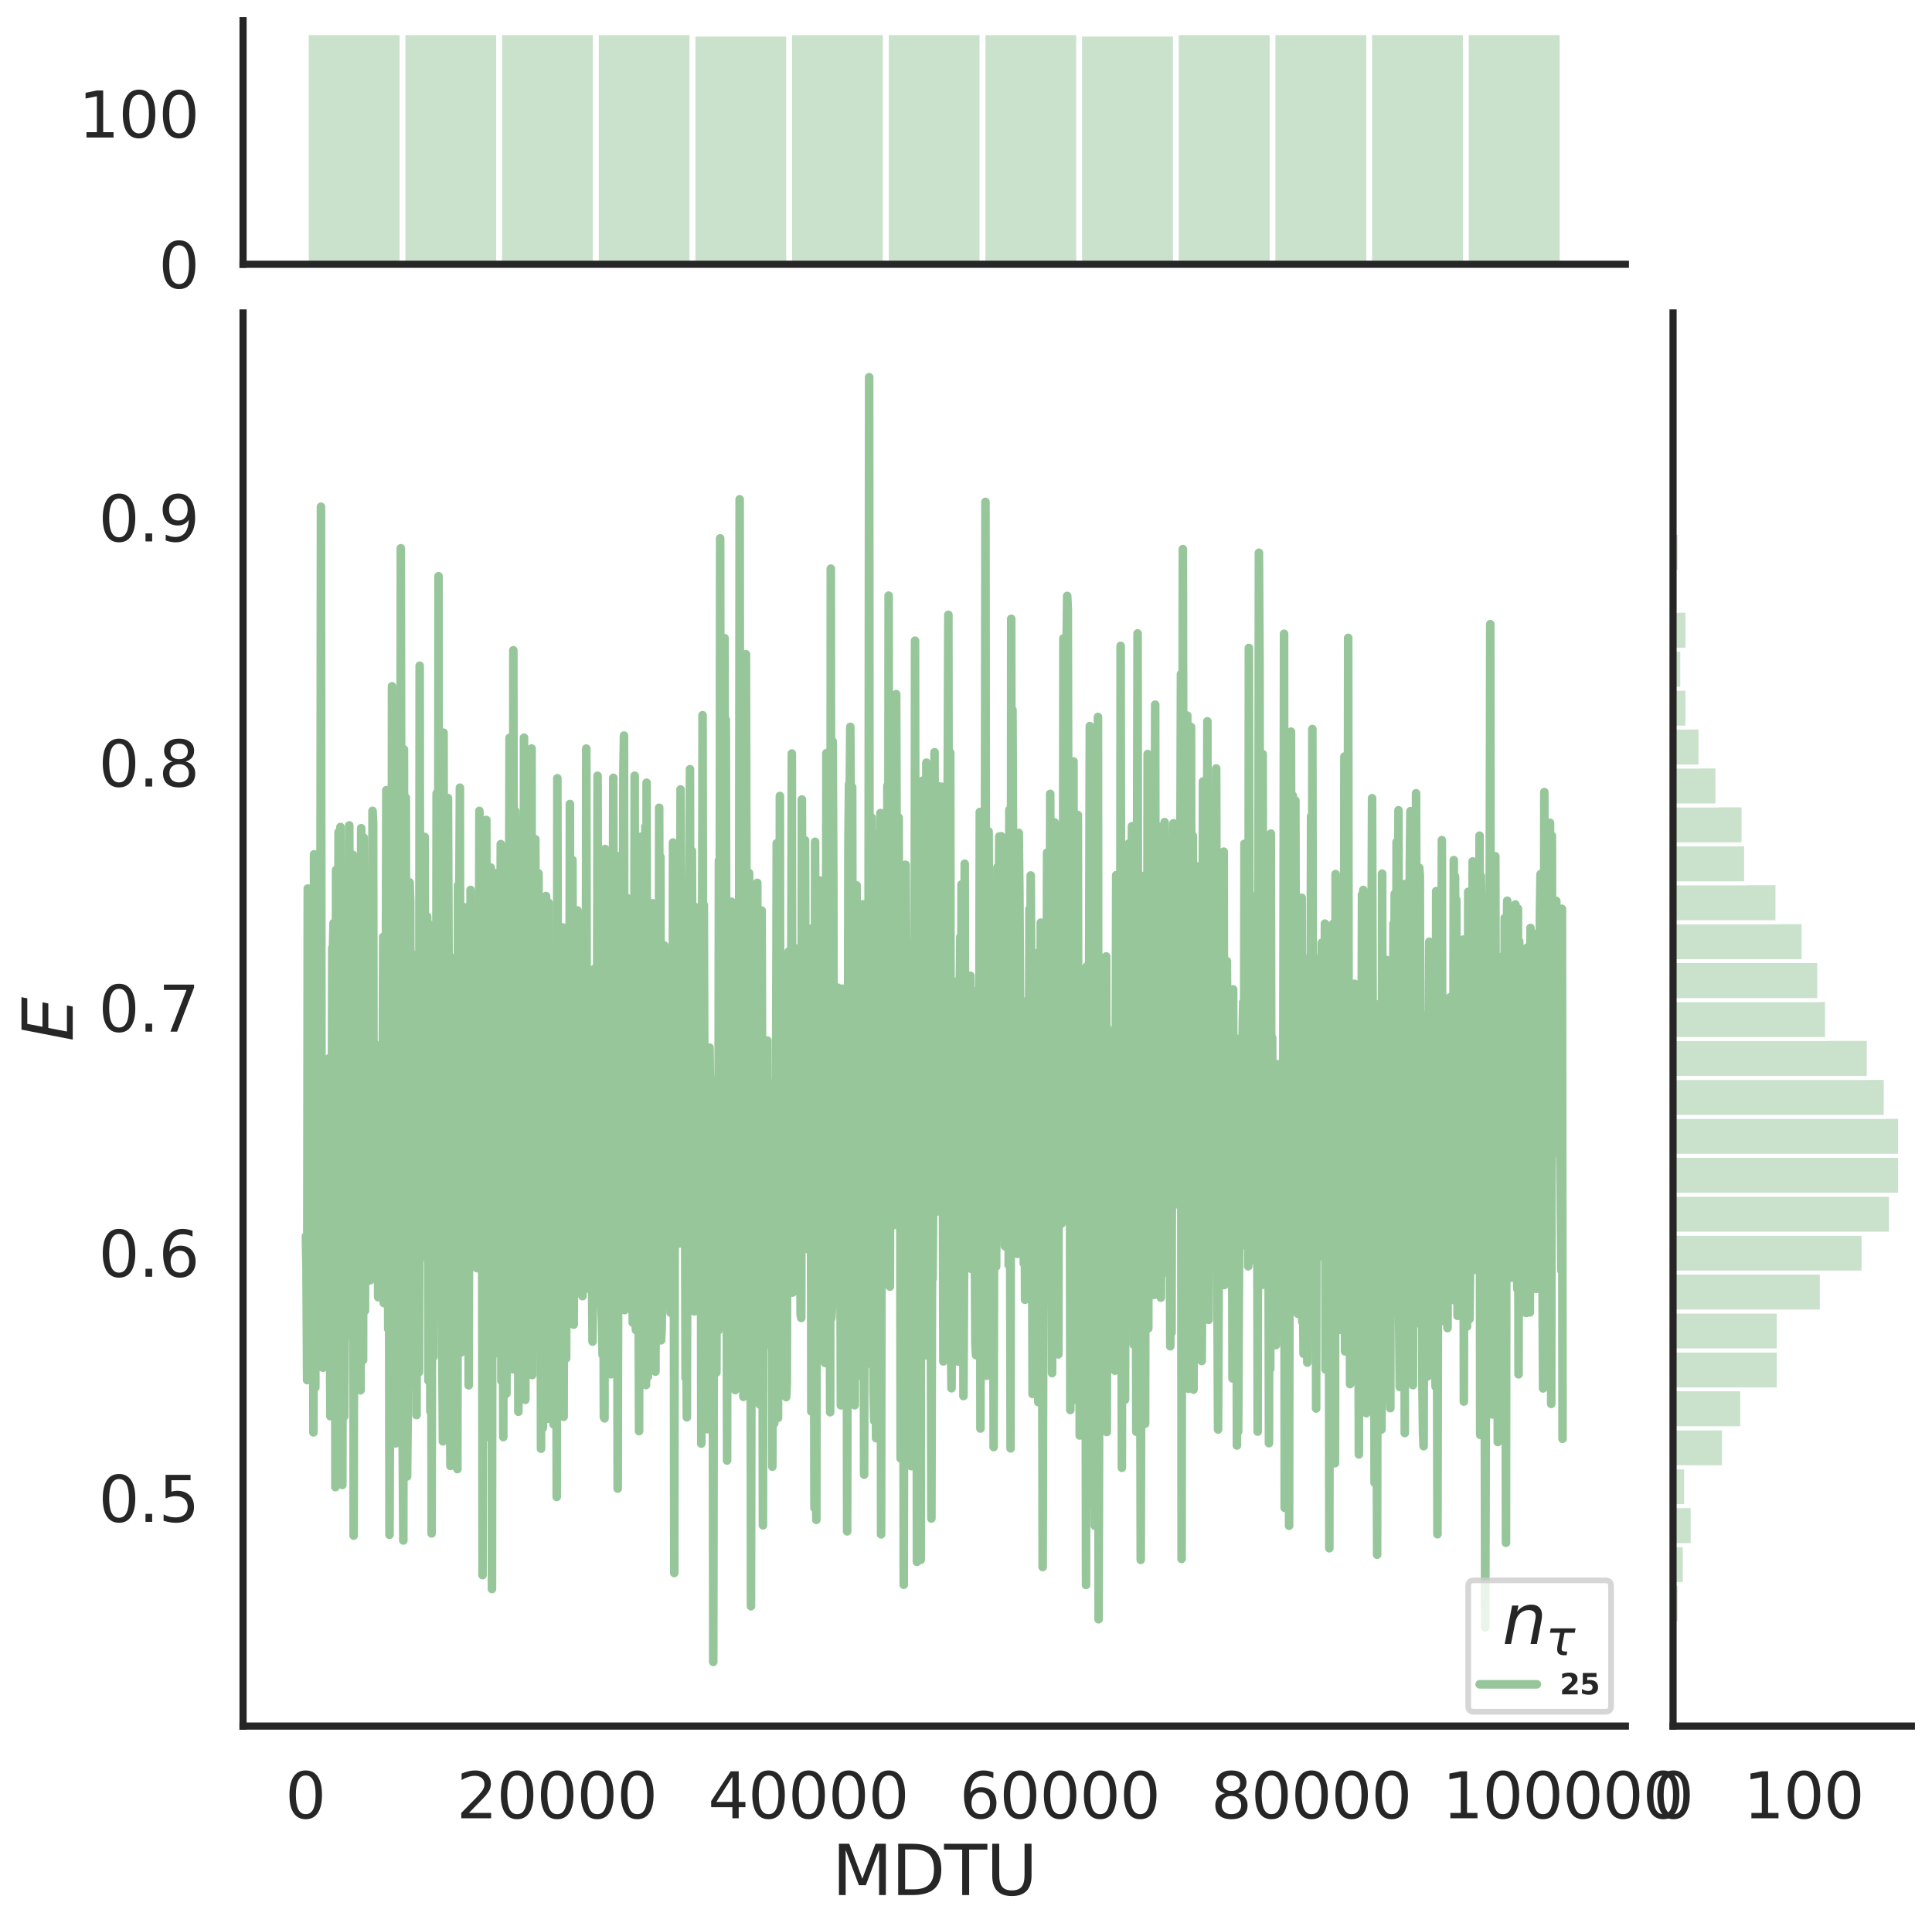 <?xml version="1.0" encoding="utf-8" standalone="no"?>
<!DOCTYPE svg PUBLIC "-//W3C//DTD SVG 1.1//EN"
  "http://www.w3.org/Graphics/SVG/1.1/DTD/svg11.dtd">
<svg height="674.159pt" version="1.1" viewBox="0 0 674.984 674.159" width="674.984pt" xmlns="http://www.w3.org/2000/svg" xmlns:xlink="http://www.w3.org/1999/xlink">
 <defs>
  <style type="text/css">*{stroke-linecap:butt;stroke-linejoin:round;}</style>
 </defs>
 <g id="figure_1">
  <g id="patch_1">
   <path d="M 0 674.159 
L 674.984 674.159 
L 674.984 0 
L 0 0 
z
" style="fill:#ffffff;"/>
  </g>
  <g id="axes_1">
   <g id="patch_2">
    <path d="M 84.914 602.94 
L 567.864 602.94 
L 567.864 109.327 
L 84.914 109.327 
z
" style="fill:none;"/>
   </g>
   <g id="matplotlib.axis_1">
    <g id="xtick_1">
     <g id="text_1">
      <!-- 0 -->
      <g style="fill:#262626;" transform="translate(99.648 635.157)scale(0.22 -0.22)">
       <defs>
        <path d="M 2034 4250 
Q 1547 4250 1301 3770 
Q 1056 3291 1056 2328 
Q 1056 1369 1301 889 
Q 1547 409 2034 409 
Q 2525 409 2770 889 
Q 3016 1369 3016 2328 
Q 3016 3291 2770 3770 
Q 2525 4250 2034 4250 
z
M 2034 4750 
Q 2819 4750 3233 4129 
Q 3647 3509 3647 2328 
Q 3647 1150 3233 529 
Q 2819 -91 2034 -91 
Q 1250 -91 836 529 
Q 422 1150 422 2328 
Q 422 3509 836 4129 
Q 1250 4750 2034 4750 
z
" id="DejaVuSans-30" transform="scale(0.016)"/>
       </defs>
       <use xlink:href="#DejaVuSans-30"/>
      </g>
     </g>
    </g>
    <g id="xtick_2">
     <g id="text_2">
      <!-- 20000 -->
      <g style="fill:#262626;" transform="translate(159.506 635.157)scale(0.22 -0.22)">
       <defs>
        <path d="M 1228 531 
L 3431 531 
L 3431 0 
L 469 0 
L 469 531 
Q 828 903 1448 1529 
Q 2069 2156 2228 2338 
Q 2531 2678 2651 2914 
Q 2772 3150 2772 3378 
Q 2772 3750 2511 3984 
Q 2250 4219 1831 4219 
Q 1534 4219 1204 4116 
Q 875 4013 500 3803 
L 500 4441 
Q 881 4594 1212 4672 
Q 1544 4750 1819 4750 
Q 2544 4750 2975 4387 
Q 3406 4025 3406 3419 
Q 3406 3131 3298 2873 
Q 3191 2616 2906 2266 
Q 2828 2175 2409 1742 
Q 1991 1309 1228 531 
z
" id="DejaVuSans-32" transform="scale(0.016)"/>
       </defs>
       <use xlink:href="#DejaVuSans-32"/>
       <use x="63.623" xlink:href="#DejaVuSans-30"/>
       <use x="127.246" xlink:href="#DejaVuSans-30"/>
       <use x="190.869" xlink:href="#DejaVuSans-30"/>
       <use x="254.492" xlink:href="#DejaVuSans-30"/>
      </g>
     </g>
    </g>
    <g id="xtick_3">
     <g id="text_3">
      <!-- 40000 -->
      <g style="fill:#262626;" transform="translate(247.359 635.157)scale(0.22 -0.22)">
       <defs>
        <path d="M 2419 4116 
L 825 1625 
L 2419 1625 
L 2419 4116 
z
M 2253 4666 
L 3047 4666 
L 3047 1625 
L 3713 1625 
L 3713 1100 
L 3047 1100 
L 3047 0 
L 2419 0 
L 2419 1100 
L 313 1100 
L 313 1709 
L 2253 4666 
z
" id="DejaVuSans-34" transform="scale(0.016)"/>
       </defs>
       <use xlink:href="#DejaVuSans-34"/>
       <use x="63.623" xlink:href="#DejaVuSans-30"/>
       <use x="127.246" xlink:href="#DejaVuSans-30"/>
       <use x="190.869" xlink:href="#DejaVuSans-30"/>
       <use x="254.492" xlink:href="#DejaVuSans-30"/>
      </g>
     </g>
    </g>
    <g id="xtick_4">
     <g id="text_4">
      <!-- 60000 -->
      <g style="fill:#262626;" transform="translate(335.212 635.157)scale(0.22 -0.22)">
       <defs>
        <path d="M 2113 2584 
Q 1688 2584 1439 2293 
Q 1191 2003 1191 1497 
Q 1191 994 1439 701 
Q 1688 409 2113 409 
Q 2538 409 2786 701 
Q 3034 994 3034 1497 
Q 3034 2003 2786 2293 
Q 2538 2584 2113 2584 
z
M 3366 4563 
L 3366 3988 
Q 3128 4100 2886 4159 
Q 2644 4219 2406 4219 
Q 1781 4219 1451 3797 
Q 1122 3375 1075 2522 
Q 1259 2794 1537 2939 
Q 1816 3084 2150 3084 
Q 2853 3084 3261 2657 
Q 3669 2231 3669 1497 
Q 3669 778 3244 343 
Q 2819 -91 2113 -91 
Q 1303 -91 875 529 
Q 447 1150 447 2328 
Q 447 3434 972 4092 
Q 1497 4750 2381 4750 
Q 2619 4750 2861 4703 
Q 3103 4656 3366 4563 
z
" id="DejaVuSans-36" transform="scale(0.016)"/>
       </defs>
       <use xlink:href="#DejaVuSans-36"/>
       <use x="63.623" xlink:href="#DejaVuSans-30"/>
       <use x="127.246" xlink:href="#DejaVuSans-30"/>
       <use x="190.869" xlink:href="#DejaVuSans-30"/>
       <use x="254.492" xlink:href="#DejaVuSans-30"/>
      </g>
     </g>
    </g>
    <g id="xtick_5">
     <g id="text_5">
      <!-- 80000 -->
      <g style="fill:#262626;" transform="translate(423.065 635.157)scale(0.22 -0.22)">
       <defs>
        <path d="M 2034 2216 
Q 1584 2216 1326 1975 
Q 1069 1734 1069 1313 
Q 1069 891 1326 650 
Q 1584 409 2034 409 
Q 2484 409 2743 651 
Q 3003 894 3003 1313 
Q 3003 1734 2745 1975 
Q 2488 2216 2034 2216 
z
M 1403 2484 
Q 997 2584 770 2862 
Q 544 3141 544 3541 
Q 544 4100 942 4425 
Q 1341 4750 2034 4750 
Q 2731 4750 3128 4425 
Q 3525 4100 3525 3541 
Q 3525 3141 3298 2862 
Q 3072 2584 2669 2484 
Q 3125 2378 3379 2068 
Q 3634 1759 3634 1313 
Q 3634 634 3220 271 
Q 2806 -91 2034 -91 
Q 1263 -91 848 271 
Q 434 634 434 1313 
Q 434 1759 690 2068 
Q 947 2378 1403 2484 
z
M 1172 3481 
Q 1172 3119 1398 2916 
Q 1625 2713 2034 2713 
Q 2441 2713 2670 2916 
Q 2900 3119 2900 3481 
Q 2900 3844 2670 4047 
Q 2441 4250 2034 4250 
Q 1625 4250 1398 4047 
Q 1172 3844 1172 3481 
z
" id="DejaVuSans-38" transform="scale(0.016)"/>
       </defs>
       <use xlink:href="#DejaVuSans-38"/>
       <use x="63.623" xlink:href="#DejaVuSans-30"/>
       <use x="127.246" xlink:href="#DejaVuSans-30"/>
       <use x="190.869" xlink:href="#DejaVuSans-30"/>
       <use x="254.492" xlink:href="#DejaVuSans-30"/>
      </g>
     </g>
    </g>
    <g id="xtick_6">
     <g id="text_6">
      <!-- 100000 -->
      <g style="fill:#262626;" transform="translate(503.919 635.157)scale(0.22 -0.22)">
       <defs>
        <path d="M 794 531 
L 1825 531 
L 1825 4091 
L 703 3866 
L 703 4441 
L 1819 4666 
L 2450 4666 
L 2450 531 
L 3481 531 
L 3481 0 
L 794 0 
L 794 531 
z
" id="DejaVuSans-31" transform="scale(0.016)"/>
       </defs>
       <use xlink:href="#DejaVuSans-31"/>
       <use x="63.623" xlink:href="#DejaVuSans-30"/>
       <use x="127.246" xlink:href="#DejaVuSans-30"/>
       <use x="190.869" xlink:href="#DejaVuSans-30"/>
       <use x="254.492" xlink:href="#DejaVuSans-30"/>
       <use x="318.115" xlink:href="#DejaVuSans-30"/>
      </g>
     </g>
    </g>
    <g id="text_7">
     <!-- MDTU -->
     <g style="fill:#262626;" transform="translate(290.683 661.968)scale(0.24 -0.24)">
      <defs>
       <path d="M 628 4666 
L 1569 4666 
L 2759 1491 
L 3956 4666 
L 4897 4666 
L 4897 0 
L 4281 0 
L 4281 4097 
L 3078 897 
L 2444 897 
L 1241 4097 
L 1241 0 
L 628 0 
L 628 4666 
z
" id="DejaVuSans-4d" transform="scale(0.016)"/>
       <path d="M 1259 4147 
L 1259 519 
L 2022 519 
Q 2988 519 3436 956 
Q 3884 1394 3884 2338 
Q 3884 3275 3436 3711 
Q 2988 4147 2022 4147 
L 1259 4147 
z
M 628 4666 
L 1925 4666 
Q 3281 4666 3915 4102 
Q 4550 3538 4550 2338 
Q 4550 1131 3912 565 
Q 3275 0 1925 0 
L 628 0 
L 628 4666 
z
" id="DejaVuSans-44" transform="scale(0.016)"/>
       <path d="M -19 4666 
L 3928 4666 
L 3928 4134 
L 2272 4134 
L 2272 0 
L 1638 0 
L 1638 4134 
L -19 4134 
L -19 4666 
z
" id="DejaVuSans-54" transform="scale(0.016)"/>
       <path d="M 556 4666 
L 1191 4666 
L 1191 1831 
Q 1191 1081 1462 751 
Q 1734 422 2344 422 
Q 2950 422 3222 751 
Q 3494 1081 3494 1831 
L 3494 4666 
L 4128 4666 
L 4128 1753 
Q 4128 841 3676 375 
Q 3225 -91 2344 -91 
Q 1459 -91 1007 375 
Q 556 841 556 1753 
L 556 4666 
z
" id="DejaVuSans-55" transform="scale(0.016)"/>
      </defs>
      <use xlink:href="#DejaVuSans-4d"/>
      <use x="86.279" xlink:href="#DejaVuSans-44"/>
      <use x="163.281" xlink:href="#DejaVuSans-54"/>
      <use x="224.365" xlink:href="#DejaVuSans-55"/>
     </g>
    </g>
   </g>
   <g id="matplotlib.axis_2">
    <g id="ytick_1">
     <g id="text_8">
      <!-- 0.5 -->
      <g style="fill:#262626;" transform="translate(34.428 531.605)scale(0.22 -0.22)">
       <defs>
        <path d="M 684 794 
L 1344 794 
L 1344 0 
L 684 0 
L 684 794 
z
" id="DejaVuSans-2e" transform="scale(0.016)"/>
        <path d="M 691 4666 
L 3169 4666 
L 3169 4134 
L 1269 4134 
L 1269 2991 
Q 1406 3038 1543 3061 
Q 1681 3084 1819 3084 
Q 2600 3084 3056 2656 
Q 3513 2228 3513 1497 
Q 3513 744 3044 326 
Q 2575 -91 1722 -91 
Q 1428 -91 1123 -41 
Q 819 9 494 109 
L 494 744 
Q 775 591 1075 516 
Q 1375 441 1709 441 
Q 2250 441 2565 725 
Q 2881 1009 2881 1497 
Q 2881 1984 2565 2268 
Q 2250 2553 1709 2553 
Q 1456 2553 1204 2497 
Q 953 2441 691 2322 
L 691 4666 
z
" id="DejaVuSans-35" transform="scale(0.016)"/>
       </defs>
       <use xlink:href="#DejaVuSans-30"/>
       <use x="63.623" xlink:href="#DejaVuSans-2e"/>
       <use x="95.41" xlink:href="#DejaVuSans-35"/>
      </g>
     </g>
    </g>
    <g id="ytick_2">
     <g id="text_9">
      <!-- 0.6 -->
      <g style="fill:#262626;" transform="translate(34.428 445.985)scale(0.22 -0.22)">
       <use xlink:href="#DejaVuSans-30"/>
       <use x="63.623" xlink:href="#DejaVuSans-2e"/>
       <use x="95.41" xlink:href="#DejaVuSans-36"/>
      </g>
     </g>
    </g>
    <g id="ytick_3">
     <g id="text_10">
      <!-- 0.7 -->
      <g style="fill:#262626;" transform="translate(34.428 360.365)scale(0.22 -0.22)">
       <defs>
        <path d="M 525 4666 
L 3525 4666 
L 3525 4397 
L 1831 0 
L 1172 0 
L 2766 4134 
L 525 4134 
L 525 4666 
z
" id="DejaVuSans-37" transform="scale(0.016)"/>
       </defs>
       <use xlink:href="#DejaVuSans-30"/>
       <use x="63.623" xlink:href="#DejaVuSans-2e"/>
       <use x="95.41" xlink:href="#DejaVuSans-37"/>
      </g>
     </g>
    </g>
    <g id="ytick_4">
     <g id="text_11">
      <!-- 0.8 -->
      <g style="fill:#262626;" transform="translate(34.428 274.745)scale(0.22 -0.22)">
       <use xlink:href="#DejaVuSans-30"/>
       <use x="63.623" xlink:href="#DejaVuSans-2e"/>
       <use x="95.41" xlink:href="#DejaVuSans-38"/>
      </g>
     </g>
    </g>
    <g id="ytick_5">
     <g id="text_12">
      <!-- 0.9 -->
      <g style="fill:#262626;" transform="translate(34.428 189.125)scale(0.22 -0.22)">
       <defs>
        <path d="M 703 97 
L 703 672 
Q 941 559 1184 500 
Q 1428 441 1663 441 
Q 2288 441 2617 861 
Q 2947 1281 2994 2138 
Q 2813 1869 2534 1725 
Q 2256 1581 1919 1581 
Q 1219 1581 811 2004 
Q 403 2428 403 3163 
Q 403 3881 828 4315 
Q 1253 4750 1959 4750 
Q 2769 4750 3195 4129 
Q 3622 3509 3622 2328 
Q 3622 1225 3098 567 
Q 2575 -91 1691 -91 
Q 1453 -91 1209 -44 
Q 966 3 703 97 
z
M 1959 2075 
Q 2384 2075 2632 2365 
Q 2881 2656 2881 3163 
Q 2881 3666 2632 3958 
Q 2384 4250 1959 4250 
Q 1534 4250 1286 3958 
Q 1038 3666 1038 3163 
Q 1038 2656 1286 2365 
Q 1534 2075 1959 2075 
z
" id="DejaVuSans-39" transform="scale(0.016)"/>
       </defs>
       <use xlink:href="#DejaVuSans-30"/>
       <use x="63.623" xlink:href="#DejaVuSans-2e"/>
       <use x="95.41" xlink:href="#DejaVuSans-39"/>
      </g>
     </g>
    </g>
    <g id="text_13">
     <!-- $E$ -->
     <g style="fill:#262626;" transform="translate(25.436 363.813)rotate(-90)scale(0.24 -0.24)">
      <defs>
       <path d="M 1081 4666 
L 4031 4666 
L 3928 4134 
L 1606 4134 
L 1338 2753 
L 3566 2753 
L 3463 2222 
L 1234 2222 
L 909 531 
L 3284 531 
L 3181 0 
L 172 0 
L 1081 4666 
z
" id="DejaVuSans-Oblique-45" transform="scale(0.016)"/>
      </defs>
      <use transform="translate(0 0.094)" xlink:href="#DejaVuSans-Oblique-45"/>
     </g>
    </g>
   </g>
   <g id="line2d_1">
    <path clip-path="url(#pbb96491a4a)" d="M 106.867 431.821 
L 107.086 443.713 
L 107.306 482.092 
L 107.526 310.377 
L 107.965 412.15 
L 108.184 369.338 
L 108.404 408.621 
L 108.624 400.529 
L 108.843 369.944 
L 109.283 383.017 
L 109.502 500.358 
L 109.722 298.417 
L 109.941 446.019 
L 110.161 484.694 
L 110.381 376.586 
L 110.82 399.725 
L 111.04 439.593 
L 111.259 345.103 
L 111.479 339.736 
L 111.699 329.301 
L 111.918 363.523 
L 112.138 177.015 
L 112.357 436.332 
L 112.577 477.632 
L 112.797 477.762 
L 113.016 415.855 
L 113.236 408.242 
L 113.456 410.268 
L 113.675 463.636 
L 113.895 379.478 
L 114.114 426.266 
L 114.334 427.399 
L 114.554 454.581 
L 114.993 369.625 
L 115.213 453.584 
L 115.432 494.696 
L 115.652 375.511 
L 115.872 425.518 
L 116.091 331.104 
L 116.311 332.218 
L 116.53 322.442 
L 116.97 349.334 
L 117.189 519.465 
L 117.409 303.899 
L 117.629 340.803 
L 117.848 468.416 
L 118.288 290.656 
L 118.507 359.316 
L 118.727 389.481 
L 118.946 288.875 
L 119.166 424.694 
L 119.386 438.196 
L 119.605 518.706 
L 119.825 392.597 
L 120.045 341.839 
L 120.264 494.773 
L 120.703 420.782 
L 120.923 466.886 
L 121.143 390.161 
L 121.362 367.337 
L 121.582 419.127 
L 122.021 288.319 
L 122.461 451.07 
L 122.68 391.919 
L 123.119 390.557 
L 123.339 298.624 
L 123.559 536.405 
L 123.778 402.484 
L 123.998 434.818 
L 124.218 432.346 
L 124.437 419.559 
L 124.657 363.649 
L 124.876 437.684 
L 125.096 453.133 
L 125.535 350.116 
L 125.975 485.656 
L 126.194 289.299 
L 126.414 406.266 
L 126.634 350.398 
L 126.853 475.116 
L 127.073 292.544 
L 127.512 457.876 
L 127.732 315.644 
L 127.951 446.151 
L 128.171 357.467 
L 128.391 314.921 
L 128.61 436.747 
L 128.83 338.549 
L 129.269 447.25 
L 129.489 332.56 
L 129.708 390.537 
L 129.928 408.99 
L 130.148 283.239 
L 130.367 287.34 
L 130.587 444.19 
L 130.807 383.547 
L 131.026 364.688 
L 131.246 374.489 
L 131.465 401.407 
L 131.685 388.779 
L 131.905 411.566 
L 132.124 453.128 
L 132.344 389.759 
L 132.564 366.222 
L 133.003 412.433 
L 133.222 408.203 
L 133.442 390.59 
L 133.662 395.148 
L 133.881 327.247 
L 134.101 455.183 
L 134.321 409.518 
L 134.54 402.458 
L 134.76 367.322 
L 134.98 276.02 
L 135.199 434.648 
L 135.419 378.178 
L 135.638 464.233 
L 135.858 385.554 
L 136.078 536.131 
L 136.517 423.336 
L 136.737 460.455 
L 136.956 239.719 
L 137.396 472.3 
L 137.615 448.113 
L 137.835 387.64 
L 138.274 504.188 
L 138.494 500.944 
L 138.933 453.083 
L 139.153 499.698 
L 139.372 422.399 
L 139.592 441.645 
L 139.811 381.762 
L 140.031 191.52 
L 140.47 471.687 
L 140.91 538.123 
L 141.129 261.754 
L 141.349 419.724 
L 141.569 449.897 
L 141.788 278.606 
L 142.008 467.454 
L 142.227 515.763 
L 142.447 493.851 
L 143.106 308.228 
L 143.326 314.704 
L 143.545 436.976 
L 143.765 332.976 
L 143.984 366.082 
L 144.424 481.075 
L 144.643 418.957 
L 144.863 484.48 
L 145.083 335.109 
L 145.302 392.503 
L 145.522 494.327 
L 145.742 391.223 
L 145.961 356.221 
L 146.181 383.078 
L 146.4 479.303 
L 146.62 232.549 
L 146.84 400.207 
L 147.059 427.743 
L 147.279 396.598 
L 147.499 427.748 
L 147.718 378.8 
L 147.938 386.999 
L 148.377 292.357 
L 148.597 419.645 
L 148.816 377.21 
L 149.036 439.388 
L 149.256 320.164 
L 149.475 384.677 
L 149.695 482.319 
L 150.134 323.039 
L 150.354 493.024 
L 150.573 344.951 
L 150.793 535.656 
L 151.013 404.152 
L 151.232 411.642 
L 151.452 473.972 
L 151.672 376.658 
L 151.891 428.624 
L 152.111 416.698 
L 152.331 429.368 
L 152.55 277.131 
L 152.77 424.334 
L 152.989 418.984 
L 153.209 201.282 
L 153.429 446.317 
L 153.868 319.257 
L 154.088 304.861 
L 154.527 473.889 
L 154.746 503.473 
L 154.966 255.941 
L 155.405 492.854 
L 155.625 312.144 
L 155.845 464.581 
L 156.064 419.316 
L 156.284 418.644 
L 156.504 278.775 
L 156.723 334.036 
L 156.943 473.896 
L 157.162 482.19 
L 157.382 512.062 
L 157.602 334.495 
L 157.821 340.472 
L 158.041 454.105 
L 158.261 385.254 
L 158.48 352.329 
L 158.7 423.671 
L 158.919 438.856 
L 159.139 336.88 
L 159.359 415.469 
L 159.578 417.082 
L 159.798 513.179 
L 160.018 309.297 
L 160.237 355.617 
L 160.677 275.146 
L 160.896 472.541 
L 161.335 357.939 
L 161.555 345.458 
L 161.775 406.544 
L 162.214 316.916 
L 162.434 337.347 
L 162.653 375.705 
L 162.873 360.505 
L 163.092 441.342 
L 163.532 405.976 
L 163.751 483.92 
L 163.971 371.279 
L 164.191 436.849 
L 164.41 310.866 
L 164.63 388.037 
L 164.85 327.283 
L 165.069 340.385 
L 165.289 328.427 
L 165.508 439.483 
L 165.948 374.098 
L 166.167 394.103 
L 166.387 349.82 
L 166.607 442.993 
L 166.826 348.104 
L 167.046 393.959 
L 167.266 412.601 
L 167.485 283.249 
L 167.924 352.628 
L 168.144 362.567 
L 168.364 336.796 
L 168.583 550.218 
L 168.803 346.744 
L 169.023 495.677 
L 169.462 433.109 
L 169.681 478.943 
L 169.901 286.413 
L 170.121 404.463 
L 170.34 384.337 
L 170.56 501.959 
L 170.78 376.006 
L 170.999 359.3 
L 171.219 425.044 
L 171.439 303.016 
L 171.658 369.457 
L 171.878 555.064 
L 172.097 358.863 
L 172.317 436.012 
L 172.756 325.282 
L 172.976 435.817 
L 173.196 305.015 
L 173.415 472.71 
L 173.635 360.656 
L 173.854 357.866 
L 174.074 471.808 
L 174.294 386.759 
L 174.513 452.545 
L 174.953 294.857 
L 175.172 482.362 
L 175.392 297.208 
L 175.831 501.98 
L 176.051 322.331 
L 176.27 390.566 
L 176.49 319.473 
L 176.929 486.819 
L 177.149 413.375 
L 177.588 383.354 
L 177.808 333.829 
L 178.027 257.724 
L 178.247 381.795 
L 178.686 471.996 
L 178.906 381.015 
L 179.126 478.279 
L 179.345 227.142 
L 179.565 414.398 
L 179.785 309.255 
L 180.004 283.293 
L 180.224 298.573 
L 180.663 425.368 
L 180.883 374.433 
L 181.102 493.157 
L 181.322 402.84 
L 181.542 448.697 
L 181.761 397.214 
L 181.981 427.231 
L 182.2 336.333 
L 182.42 342.157 
L 182.64 477.45 
L 182.859 459.247 
L 183.079 257.666 
L 183.299 433.838 
L 183.518 488.982 
L 183.738 448.292 
L 183.958 451.748 
L 184.177 385.707 
L 184.397 368.772 
L 184.616 446.302 
L 184.836 385.289 
L 185.056 383.79 
L 185.275 465.287 
L 185.495 448.929 
L 185.715 261.462 
L 185.934 480.323 
L 186.154 381.305 
L 186.374 359.665 
L 186.593 403.741 
L 187.032 293.153 
L 187.252 407.696 
L 187.472 407.256 
L 187.691 327.013 
L 187.911 403.727 
L 188.131 305.062 
L 188.35 440.957 
L 188.789 348.687 
L 189.009 506.063 
L 189.229 336.487 
L 189.668 498.754 
L 189.888 492.933 
L 190.107 378.916 
L 190.327 415.017 
L 190.547 419.379 
L 190.766 312.997 
L 190.986 479.691 
L 191.205 364.731 
L 191.425 380.33 
L 191.645 315.303 
L 191.864 495.642 
L 192.084 394.532 
L 192.304 383.179 
L 192.523 429.417 
L 192.743 333.98 
L 192.962 454.146 
L 193.182 349.703 
L 193.402 497.541 
L 193.621 386.997 
L 193.841 332.518 
L 194.061 406.765 
L 194.28 399.443 
L 194.5 522.904 
L 194.72 271.863 
L 195.159 447.847 
L 195.378 352.767 
L 195.598 385.306 
L 195.818 456.281 
L 196.037 336.521 
L 196.257 392.451 
L 196.477 400.239 
L 196.696 323.965 
L 196.916 494.917 
L 197.135 388.272 
L 197.355 450.161 
L 197.575 389.802 
L 197.794 474.473 
L 198.014 399.723 
L 198.234 386.422 
L 198.453 332.276 
L 198.673 347.439 
L 198.893 390.397 
L 199.112 280.846 
L 199.332 428.651 
L 199.991 300.397 
L 200.43 462.712 
L 200.65 428.096 
L 200.869 366.548 
L 201.089 433.529 
L 201.309 414.451 
L 201.528 336.48 
L 201.748 318.012 
L 201.967 332.051 
L 202.187 445.211 
L 202.407 328.872 
L 202.626 404.618 
L 202.846 437.121 
L 203.066 435.571 
L 203.285 379.43 
L 203.505 452.764 
L 203.724 410.183 
L 203.944 423.883 
L 204.164 396.195 
L 204.383 384.358 
L 204.603 438.58 
L 204.823 261.489 
L 205.042 388.686 
L 205.262 397.76 
L 205.482 442.177 
L 205.701 450.211 
L 205.921 413.528 
L 206.14 406.792 
L 206.36 394.987 
L 206.799 441.456 
L 207.019 468.632 
L 207.239 438.234 
L 207.458 359.596 
L 207.678 338.432 
L 207.897 440.27 
L 208.117 437.949 
L 208.337 434.004 
L 208.556 379.94 
L 208.776 270.992 
L 208.996 394.35 
L 209.215 383.652 
L 209.435 357.557 
L 209.655 451.88 
L 209.874 313.59 
L 210.094 455.661 
L 210.313 461.416 
L 210.533 473.315 
L 210.753 418.806 
L 210.972 494.963 
L 211.192 495.459 
L 211.412 296.568 
L 211.631 368.86 
L 211.851 357.175 
L 212.07 356.442 
L 212.29 422.514 
L 212.51 393.813 
L 212.729 430.72 
L 212.949 356.972 
L 213.169 369.999 
L 213.388 480.07 
L 213.608 391.222 
L 213.828 435.251 
L 214.267 271.712 
L 214.486 399.405 
L 214.706 436.182 
L 214.926 371.696 
L 215.145 357.871 
L 215.365 315.738 
L 215.804 519.978 
L 216.024 422.332 
L 216.243 428.992 
L 216.463 319.536 
L 216.683 298.949 
L 216.902 305.389 
L 217.342 452.955 
L 217.561 385.389 
L 217.781 269.968 
L 218.001 256.95 
L 218.22 457.645 
L 218.659 393.401 
L 218.879 396.613 
L 219.099 319.783 
L 219.318 313.801 
L 219.538 359.281 
L 219.758 448.251 
L 219.977 456.737 
L 220.197 444.831 
L 220.417 338.225 
L 220.636 413.712 
L 220.856 431.821 
L 221.075 462.039 
L 221.295 360.154 
L 221.515 410.834 
L 221.734 270.971 
L 221.954 446.826 
L 222.174 464.607 
L 222.393 296.909 
L 222.613 401.085 
L 222.832 451.666 
L 223.052 433.167 
L 223.272 499.91 
L 223.711 292.3 
L 223.931 438.045 
L 224.15 473.517 
L 224.37 464.936 
L 224.59 344.089 
L 224.809 446.647 
L 225.029 425.681 
L 225.248 429.383 
L 225.468 288.795 
L 225.688 483.823 
L 225.907 273.426 
L 226.127 441.554 
L 226.347 480.917 
L 226.786 395.38 
L 227.225 431.75 
L 227.445 322.875 
L 227.664 450.227 
L 227.884 315.523 
L 228.104 396.168 
L 228.323 392.98 
L 228.543 331.14 
L 228.982 479.123 
L 229.202 438.95 
L 229.421 425.47 
L 229.641 369.664 
L 229.861 357.468 
L 230.08 461.14 
L 230.3 282.154 
L 230.52 411.17 
L 230.739 299.312 
L 230.959 468.191 
L 231.178 463.938 
L 231.398 438.048 
L 231.618 351.717 
L 231.837 366.747 
L 232.057 330.242 
L 232.277 353.799 
L 232.716 439.343 
L 232.936 384.127 
L 233.375 427.372 
L 233.594 420.172 
L 233.814 445.556 
L 234.034 377.714 
L 234.253 458.517 
L 234.693 375.937 
L 234.912 455.732 
L 235.132 294.291 
L 235.352 358.494 
L 235.571 549.479 
L 235.791 372.697 
L 236.01 339.872 
L 236.23 352.666 
L 236.45 428.906 
L 236.669 321.412 
L 236.889 371.526 
L 237.109 349.894 
L 237.328 434.385 
L 237.548 423.974 
L 237.767 275.765 
L 238.646 430.032 
L 239.085 380.887 
L 239.305 397.388 
L 239.525 481.336 
L 239.744 454.345 
L 239.964 495.078 
L 240.183 402.221 
L 240.403 383.424 
L 240.623 442.233 
L 241.062 268.69 
L 241.282 434.498 
L 241.501 412.215 
L 241.721 297.216 
L 241.94 362.289 
L 242.16 370.357 
L 242.38 440.934 
L 242.599 458.091 
L 242.819 456.888 
L 243.039 416.081 
L 243.258 316.944 
L 243.478 428.981 
L 243.698 444.83 
L 243.917 386.656 
L 244.137 425.021 
L 244.356 443.804 
L 244.576 369.049 
L 244.796 347.98 
L 245.015 504.27 
L 245.455 249.834 
L 245.674 392.776 
L 245.894 316.122 
L 246.113 390.679 
L 246.333 369.391 
L 246.553 407.663 
L 246.772 414.522 
L 246.992 379.512 
L 247.212 499.247 
L 247.431 387.539 
L 247.651 391.77 
L 247.871 365.932 
L 248.09 381.352 
L 248.31 411.835 
L 248.529 398.402 
L 248.749 465.116 
L 248.969 399.616 
L 249.188 580.503 
L 249.408 445.38 
L 249.628 471.923 
L 249.847 469.421 
L 250.067 459.335 
L 250.287 479.44 
L 250.506 377.403 
L 250.726 403.907 
L 250.945 464.802 
L 251.165 300.606 
L 251.385 393.058 
L 251.604 188.062 
L 251.824 408.296 
L 252.044 318.315 
L 252.263 384.442 
L 252.483 305.199 
L 252.702 428.628 
L 252.922 396.713 
L 253.142 222.904 
L 253.361 395.192 
L 253.581 251.42 
L 254.02 510.175 
L 254.24 352.782 
L 254.46 426.737 
L 254.679 412.805 
L 254.899 413.647 
L 255.118 424.204 
L 255.338 481.442 
L 255.558 314.993 
L 255.777 385.633 
L 255.997 364.064 
L 256.436 475.326 
L 256.656 469.622 
L 256.875 485.558 
L 257.095 399.264 
L 257.315 480.029 
L 257.754 341.252 
L 257.974 368.367 
L 258.193 364.761 
L 258.413 174.409 
L 258.633 375.105 
L 258.852 422.11 
L 259.072 436.699 
L 259.291 371.867 
L 259.511 412.319 
L 259.731 487.927 
L 259.95 304.538 
L 260.17 285 
L 260.39 446.996 
L 260.609 228.534 
L 260.829 336.168 
L 261.048 381.936 
L 261.268 479.183 
L 261.488 481.303 
L 261.707 304.967 
L 261.927 342.596 
L 262.147 349.366 
L 262.366 561.076 
L 262.806 332.668 
L 263.025 374.7 
L 263.245 481.536 
L 263.684 388.136 
L 263.904 426.863 
L 264.123 320.48 
L 264.343 429.242 
L 264.563 308.392 
L 264.782 448.241 
L 265.002 374.591 
L 265.221 357.833 
L 265.441 490.64 
L 265.661 362.435 
L 265.88 346.898 
L 266.1 318.067 
L 266.32 399.074 
L 266.539 532.81 
L 266.759 397.567 
L 266.979 373.302 
L 267.198 400.461 
L 267.418 369.043 
L 267.857 425.36 
L 268.077 363.474 
L 268.296 466.411 
L 268.516 414.512 
L 268.736 422.006 
L 268.955 469.8 
L 269.175 405.096 
L 269.395 389.56 
L 269.614 392.503 
L 269.834 512.328 
L 270.053 422.212 
L 270.273 378.248 
L 270.493 497.204 
L 270.712 400.98 
L 270.932 461.847 
L 271.371 294.582 
L 271.81 495.296 
L 272.03 405.106 
L 272.25 410.528 
L 272.469 278.033 
L 272.689 468.126 
L 273.348 367.075 
L 273.568 394.321 
L 273.787 342.006 
L 274.007 379.682 
L 274.226 335.412 
L 274.666 488.025 
L 274.885 483.329 
L 275.105 408.71 
L 275.325 401.964 
L 275.544 332.358 
L 275.764 383.123 
L 275.983 385.384 
L 276.203 430.372 
L 276.642 263.214 
L 276.862 451.523 
L 277.082 376.171 
L 277.301 388.741 
L 277.521 408.928 
L 277.741 448.949 
L 277.96 358.968 
L 278.18 331.318 
L 278.399 447.753 
L 278.619 426.772 
L 278.839 417.756 
L 279.058 427.869 
L 279.278 386.874 
L 279.717 459.127 
L 279.937 460.381 
L 280.156 279.288 
L 280.596 435.517 
L 280.815 371.105 
L 281.035 364.661 
L 281.255 293.515 
L 281.474 380.519 
L 281.694 337.619 
L 281.914 415.556 
L 282.133 352.276 
L 282.353 332.317 
L 282.572 436.545 
L 282.792 413.46 
L 283.012 418.333 
L 283.231 324.405 
L 283.451 493.023 
L 283.671 432.791 
L 283.89 474.904 
L 284.11 392.882 
L 284.33 419.282 
L 284.549 526.726 
L 284.769 294.045 
L 284.988 495.42 
L 285.208 530.916 
L 285.428 357.618 
L 285.647 413.702 
L 285.867 377.247 
L 286.087 442.708 
L 286.306 409.764 
L 286.526 307.595 
L 286.745 430.504 
L 286.965 396.848 
L 287.185 384.209 
L 287.404 360.358 
L 287.624 441.82 
L 287.844 362.269 
L 288.063 347.474 
L 288.283 476.104 
L 288.503 417.778 
L 288.722 263.078 
L 288.942 358.978 
L 289.161 346.097 
L 289.381 417.253 
L 289.601 340.789 
L 290.04 493.311 
L 290.26 198.633 
L 290.479 460.446 
L 290.699 455.885 
L 290.918 259.014 
L 291.138 304.916 
L 291.358 425.005 
L 291.577 420.426 
L 291.797 379.584 
L 292.017 372.299 
L 292.236 393.749 
L 292.456 383.473 
L 292.676 345.006 
L 292.895 424.332 
L 293.115 366.079 
L 293.334 452.323 
L 293.554 417.921 
L 293.774 490.904 
L 293.993 463.724 
L 294.213 345.345 
L 294.433 395.755 
L 294.652 385.627 
L 294.872 382.277 
L 295.311 465.083 
L 295.531 441.436 
L 295.75 385.216 
L 295.97 534.923 
L 296.409 294.31 
L 296.629 273.935 
L 296.849 279.331 
L 297.068 253.903 
L 297.288 289.112 
L 297.507 371.732 
L 297.727 274.965 
L 297.947 407.268 
L 298.166 374.926 
L 298.386 487.504 
L 298.606 490.877 
L 298.825 397.701 
L 299.045 457.775 
L 299.265 309.259 
L 299.484 480.794 
L 299.704 355.65 
L 299.923 408.461 
L 300.363 340.178 
L 300.582 479.972 
L 300.802 360.233 
L 301.022 415.719 
L 301.241 341.14 
L 301.461 315.85 
L 301.68 394.299 
L 301.9 515.131 
L 302.12 385.161 
L 302.559 409.597 
L 302.779 335.493 
L 302.998 463.92 
L 303.218 369.417 
L 303.438 334.969 
L 303.657 131.764 
L 303.877 476.333 
L 304.096 386.478 
L 304.316 360.834 
L 304.536 285.56 
L 304.755 465.857 
L 304.975 431.937 
L 305.195 485.606 
L 305.414 496.286 
L 305.853 335.498 
L 306.073 502.375 
L 306.293 473.215 
L 306.512 291.466 
L 306.732 431.767 
L 306.952 359.581 
L 307.171 356.928 
L 307.391 409.162 
L 307.611 284.01 
L 307.83 535.982 
L 308.05 369.566 
L 308.269 447.158 
L 308.489 355.568 
L 308.928 416.978 
L 309.148 357.07 
L 309.368 417.099 
L 309.587 350.139 
L 309.807 420.778 
L 310.026 274.47 
L 310.246 401.569 
L 310.466 208.06 
L 310.685 416.171 
L 310.905 449.416 
L 311.125 341.56 
L 311.344 426.579 
L 311.784 304.25 
L 312.003 428.056 
L 312.223 340.246 
L 312.442 397.205 
L 312.662 423.329 
L 313.101 242.477 
L 313.541 397.113 
L 313.76 409.364 
L 313.98 285.555 
L 314.199 375.231 
L 314.419 317.692 
L 314.639 509.417 
L 314.858 384.485 
L 315.078 412.563 
L 315.298 367.868 
L 315.517 373.419 
L 315.737 553.571 
L 315.957 434.907 
L 316.176 430.712 
L 316.396 302.084 
L 316.615 335.453 
L 316.835 348.778 
L 317.055 442.36 
L 317.494 338.828 
L 317.714 451.267 
L 317.933 452.195 
L 318.153 384.008 
L 318.373 512.159 
L 318.592 491.535 
L 318.812 417.712 
L 319.031 384.154 
L 319.251 427.159 
L 319.471 445.317 
L 319.69 223.809 
L 319.91 414.766 
L 320.13 324.036 
L 320.349 545.579 
L 320.569 305.372 
L 320.788 346.765 
L 321.008 338.166 
L 321.228 477.956 
L 321.447 406.284 
L 321.667 544.875 
L 321.887 318.585 
L 322.106 455.313 
L 322.326 272.701 
L 322.985 379.625 
L 323.204 340.232 
L 323.424 389.157 
L 323.644 266.406 
L 323.863 473.477 
L 324.083 335.146 
L 324.303 450.045 
L 324.522 453.218 
L 324.961 419.487 
L 325.181 448.354 
L 325.401 530.446 
L 325.62 444.227 
L 325.84 446.704 
L 326.06 410.697 
L 326.279 407.149 
L 326.499 262.766 
L 326.719 421.275 
L 327.158 412.318 
L 327.377 423.184 
L 327.597 372.353 
L 327.817 274.632 
L 328.036 360.622 
L 328.256 360.932 
L 328.476 377.014 
L 328.915 274.803 
L 329.134 389.476 
L 329.354 377.609 
L 329.574 475.558 
L 329.793 390 
L 330.013 383.822 
L 330.233 436.051 
L 330.452 427.571 
L 330.672 432.882 
L 330.892 428.684 
L 331.111 272.022 
L 331.331 214.76 
L 331.55 399.031 
L 331.77 435.563 
L 331.99 262.897 
L 332.209 464.334 
L 332.429 484.949 
L 332.868 402.312 
L 333.088 412.469 
L 333.308 363.117 
L 333.527 401.528 
L 333.747 464.032 
L 333.966 342.964 
L 334.186 352.762 
L 334.406 370.794 
L 334.845 475.643 
L 335.065 368.479 
L 335.504 327.283 
L 335.723 391.534 
L 335.943 308.957 
L 336.163 443.689 
L 336.382 368.449 
L 336.602 487.663 
L 336.822 443.682 
L 337.041 301.703 
L 337.261 397.484 
L 337.481 360.221 
L 337.7 404.473 
L 337.92 399.581 
L 338.139 363.682 
L 338.359 378.196 
L 338.579 356.401 
L 338.798 374.009 
L 339.018 340.857 
L 339.238 367.287 
L 339.457 443.31 
L 339.677 372.889 
L 339.896 428.277 
L 340.116 350.417 
L 340.775 469.476 
L 340.995 473.382 
L 341.214 363.937 
L 341.434 406.994 
L 341.654 387.331 
L 341.873 345.636 
L 342.093 387.519 
L 342.312 283.653 
L 342.532 499.021 
L 342.752 376.08 
L 342.971 347.945 
L 343.411 471.461 
L 343.63 310.509 
L 343.85 426.831 
L 344.069 335.118 
L 344.289 175.331 
L 344.509 403.891 
L 344.728 480.553 
L 344.948 427.675 
L 345.168 321.352 
L 345.387 290.451 
L 345.607 350.409 
L 345.827 324.526 
L 346.046 415.354 
L 346.266 404.386 
L 346.485 319.162 
L 346.705 399.383 
L 346.925 384.182 
L 347.144 505.468 
L 347.364 404.732 
L 347.584 388.491 
L 347.803 426.937 
L 348.023 442.411 
L 348.243 390.594 
L 348.462 302.973 
L 348.682 411.374 
L 349.121 292.199 
L 349.341 401.086 
L 349.56 415.881 
L 349.78 292.102 
L 350 390.365 
L 350.219 402.96 
L 350.439 317.113 
L 350.658 304.124 
L 350.878 423.009 
L 351.098 435.312 
L 351.317 387.449 
L 351.537 395.6 
L 351.757 372.722 
L 351.976 396.189 
L 352.196 312.564 
L 352.416 441.896 
L 352.635 282.892 
L 353.074 505.944 
L 353.294 216.167 
L 353.514 412.955 
L 353.733 248.015 
L 354.173 353.097 
L 354.392 353.693 
L 354.612 433.337 
L 354.831 432.847 
L 355.051 371.58 
L 355.49 437.983 
L 355.71 308.206 
L 355.93 290.954 
L 356.149 311.863 
L 356.369 347.951 
L 356.589 424.359 
L 356.808 411.2 
L 357.247 356.656 
L 357.467 349.828 
L 357.687 441.347 
L 357.906 371.476 
L 358.126 454.028 
L 358.785 363.75 
L 359.004 361.652 
L 359.224 367.917 
L 359.444 403.506 
L 359.663 317.573 
L 359.883 411.746 
L 360.103 305.808 
L 360.322 343.028 
L 360.762 486.937 
L 360.981 414.689 
L 361.201 390.486 
L 361.42 332.922 
L 361.64 370.351 
L 361.86 357.9 
L 362.079 360.304 
L 362.299 424.562 
L 362.519 360.536 
L 362.738 489.771 
L 362.958 410.494 
L 363.177 413.146 
L 363.397 438.302 
L 363.617 322.302 
L 363.836 338.751 
L 364.276 547.379 
L 364.715 371.969 
L 364.935 381.631 
L 365.154 411.586 
L 365.374 325.925 
L 365.593 417.069 
L 365.813 297.833 
L 366.033 368.949 
L 366.252 335.094 
L 366.472 409.197 
L 366.692 441.747 
L 366.911 277.307 
L 367.131 352.395 
L 367.351 383.089 
L 367.57 479.648 
L 367.79 341.452 
L 368.009 405.397 
L 368.449 287.277 
L 368.668 427.152 
L 368.888 395.268 
L 369.108 322.088 
L 369.327 409.601 
L 369.547 390.013 
L 369.766 473.098 
L 369.986 328.449 
L 370.206 406.61 
L 370.425 345.578 
L 370.865 427.429 
L 371.084 326.248 
L 371.304 386.938 
L 371.524 223.021 
L 371.743 356.511 
L 371.963 346.473 
L 372.182 372.515 
L 372.622 227.262 
L 372.841 208.161 
L 373.061 212.787 
L 373.281 312.394 
L 373.5 350.691 
L 373.72 330.204 
L 373.939 492.534 
L 374.159 360.863 
L 374.379 489.595 
L 374.598 410.974 
L 374.818 447.35 
L 375.038 265.974 
L 375.257 486.164 
L 375.697 427.277 
L 375.916 363.789 
L 376.136 475.594 
L 376.355 407.89 
L 376.575 284.695 
L 376.795 431.252 
L 377.014 430.355 
L 377.234 501.437 
L 377.454 445.298 
L 377.673 446.452 
L 377.893 338.91 
L 378.112 381.405 
L 378.332 397.755 
L 378.552 402.024 
L 378.771 451.929 
L 378.991 424.285 
L 379.211 414.235 
L 379.43 553.644 
L 379.65 337.615 
L 379.87 525.528 
L 380.089 367.182 
L 380.309 389.617 
L 380.528 336.416 
L 380.748 253.627 
L 380.968 267.427 
L 381.187 454.492 
L 381.407 507.858 
L 381.627 373.067 
L 382.066 310.03 
L 382.286 397.619 
L 382.505 532.983 
L 382.725 478.345 
L 382.944 383.88 
L 383.164 376.732 
L 383.384 416.013 
L 383.603 250.433 
L 383.823 565.641 
L 384.262 393.934 
L 384.482 439.016 
L 384.701 439.654 
L 384.921 419.235 
L 385.141 335.339 
L 385.36 359.979 
L 385.58 463.921 
L 385.8 387.295 
L 386.019 447.692 
L 386.239 418.013 
L 386.459 334.079 
L 386.678 500.231 
L 386.898 359.253 
L 387.117 470.672 
L 387.337 420.532 
L 387.776 380.53 
L 388.216 454.78 
L 388.655 389.416 
L 388.874 394.044 
L 389.094 392.977 
L 389.314 404.398 
L 389.533 478.797 
L 389.973 305.711 
L 390.192 419.352 
L 390.412 394.95 
L 390.632 435.708 
L 391.071 350.643 
L 391.29 448.727 
L 391.51 225.615 
L 391.949 512.719 
L 392.169 316.888 
L 392.389 362.498 
L 392.608 336.046 
L 393.047 488.951 
L 393.267 402.45 
L 393.487 375.623 
L 393.706 382.386 
L 393.926 337 
L 394.146 369.826 
L 394.365 294.649 
L 394.585 376.008 
L 394.805 341.273 
L 395.024 395.197 
L 395.463 288.616 
L 395.683 377.967 
L 395.903 341.311 
L 396.122 469.758 
L 396.562 403.219 
L 396.781 403.976 
L 397.001 500.143 
L 397.221 313.117 
L 397.44 221.261 
L 397.66 431.255 
L 397.879 337.858 
L 398.319 445.92 
L 398.538 544.878 
L 398.978 374.789 
L 399.197 306.001 
L 399.417 405.912 
L 399.636 430.376 
L 399.856 493.231 
L 400.076 497.33 
L 400.295 319.477 
L 400.515 409.623 
L 400.735 411.445 
L 400.954 263.401 
L 401.174 464.02 
L 401.394 314.948 
L 401.613 339.474 
L 401.833 410.304 
L 402.052 385.485 
L 402.492 423.62 
L 402.711 427.896 
L 402.931 369.607 
L 403.151 452.336 
L 403.59 246.142 
L 403.809 424.698 
L 404.029 301.707 
L 404.249 334.956 
L 404.468 403.751 
L 404.688 382.772 
L 404.908 399.914 
L 405.127 288.834 
L 405.347 328.288 
L 405.567 453.278 
L 405.786 413.09 
L 406.006 445.075 
L 406.225 374.927 
L 406.445 365.095 
L 406.665 432.326 
L 406.884 287.19 
L 407.104 304.641 
L 407.324 375.418 
L 407.543 398.239 
L 407.763 378.953 
L 407.982 377.523 
L 408.202 433.043 
L 408.422 360.44 
L 408.641 399.989 
L 408.861 470.275 
L 409.081 434.821 
L 409.3 465.507 
L 409.52 363.086 
L 409.74 421.498 
L 409.959 287.586 
L 410.179 382.189 
L 410.398 331.113 
L 410.618 397.87 
L 410.838 401.874 
L 411.057 387.91 
L 411.497 291.043 
L 411.716 348.577 
L 411.936 367.804 
L 412.375 299.466 
L 412.595 235.475 
L 412.814 544.544 
L 413.254 191.802 
L 413.473 308.449 
L 413.693 276.313 
L 413.913 280.506 
L 414.352 371.416 
L 414.791 249.96 
L 415.011 329.779 
L 415.23 485.1 
L 415.45 341.623 
L 415.67 304.32 
L 415.889 424.335 
L 416.109 253.947 
L 416.329 423.363 
L 416.548 423.778 
L 416.768 292.034 
L 416.987 485.408 
L 417.207 348.146 
L 417.646 472.676 
L 417.866 452.641 
L 418.086 327.777 
L 418.305 302.648 
L 418.525 409.513 
L 418.744 381.526 
L 418.964 394.949 
L 419.184 450.901 
L 419.403 433.715 
L 419.623 341.685 
L 419.843 475.436 
L 420.062 430.918 
L 420.282 272.98 
L 420.502 390.961 
L 420.721 397.072 
L 420.941 410.866 
L 421.16 398.552 
L 421.38 344.975 
L 421.6 390.487 
L 421.819 251.951 
L 422.259 461.039 
L 422.478 364.691 
L 422.698 402.522 
L 422.917 314.466 
L 423.137 284.179 
L 423.357 414.101 
L 423.576 441.29 
L 423.796 393.404 
L 424.016 424.403 
L 424.235 366.873 
L 424.455 421.548 
L 424.675 389.955 
L 424.894 268.431 
L 425.333 449.663 
L 425.553 499.342 
L 425.773 449.967 
L 425.992 441.952 
L 426.212 301.9 
L 426.651 427.822 
L 426.871 444.55 
L 427.09 445.318 
L 427.31 317.5 
L 427.53 297.487 
L 427.749 448.881 
L 427.969 385.461 
L 428.189 422.906 
L 428.408 439.042 
L 428.628 335.723 
L 429.067 389.924 
L 429.287 393.539 
L 429.506 365.775 
L 429.726 436.064 
L 429.946 367.105 
L 430.165 418.895 
L 430.385 388.406 
L 430.605 481.5 
L 430.824 345.584 
L 431.044 445.182 
L 431.264 407.582 
L 431.483 440.69 
L 431.922 367.408 
L 432.142 504.939 
L 432.362 362.874 
L 432.581 500.06 
L 433.021 413.506 
L 433.24 401.783 
L 433.46 366.839 
L 433.679 424.367 
L 433.899 375.53 
L 434.338 350.045 
L 434.558 434.899 
L 434.778 294.753 
L 434.997 366.728 
L 435.437 418.816 
L 435.656 393.123 
L 435.876 318.718 
L 436.095 442.333 
L 436.315 226.337 
L 436.535 344.685 
L 436.754 312.284 
L 436.974 329.397 
L 437.194 329.819 
L 437.413 336.945 
L 437.633 440.284 
L 437.852 434.529 
L 438.072 369.29 
L 438.292 381.699 
L 438.511 333.699 
L 438.731 410.916 
L 438.951 418.801 
L 439.17 348.096 
L 439.39 500.076 
L 439.829 193.082 
L 440.049 231.626 
L 440.268 371.987 
L 440.488 422.022 
L 440.708 445.715 
L 440.927 448.844 
L 441.147 263.417 
L 441.367 426.748 
L 441.586 417.096 
L 441.806 437.594 
L 442.025 363.833 
L 442.245 436.309 
L 442.465 332.39 
L 442.684 337.092 
L 442.904 391.319 
L 443.124 401.367 
L 443.343 504.124 
L 443.563 357.895 
L 443.783 478.208 
L 444.002 291.191 
L 444.222 426.278 
L 444.441 362.482 
L 444.881 444.286 
L 445.1 378.089 
L 445.54 464.63 
L 445.759 469.87 
L 446.199 371.743 
L 446.418 403.037 
L 446.638 407.977 
L 446.857 435.071 
L 447.077 387.104 
L 447.516 440.089 
L 447.736 373.005 
L 448.175 464.146 
L 448.614 221.38 
L 448.834 526.718 
L 449.054 363.701 
L 449.273 447.439 
L 449.493 283.994 
L 449.713 319.904 
L 449.932 402.783 
L 450.152 263.352 
L 450.372 532.957 
L 450.591 372.986 
L 450.811 349.183 
L 451.03 255.577 
L 451.25 395.19 
L 451.47 401.29 
L 451.689 277.966 
L 451.909 376.052 
L 452.129 382.975 
L 452.348 380.216 
L 452.568 279.648 
L 452.787 385.928 
L 453.007 407.925 
L 453.227 332.36 
L 453.446 458.939 
L 453.666 419.65 
L 453.886 431.054 
L 454.105 354.006 
L 454.325 452.485 
L 454.545 327.626 
L 454.764 313.59 
L 454.984 461.699 
L 455.203 443.975 
L 455.423 472.895 
L 455.643 334.781 
L 455.862 440.815 
L 456.082 397.04 
L 456.302 429.193 
L 456.521 432.287 
L 456.741 475.968 
L 456.96 411.87 
L 457.18 431.12 
L 457.619 349.702 
L 457.839 365.076 
L 458.059 285.151 
L 458.278 453.907 
L 458.498 254.652 
L 458.718 381.118 
L 458.937 421.403 
L 459.157 436.917 
L 459.376 365.606 
L 459.596 364.048 
L 459.816 492.019 
L 460.035 341.11 
L 460.475 405.609 
L 460.694 334.911 
L 461.133 415.025 
L 461.353 342.787 
L 461.573 372.694 
L 461.792 329.326 
L 462.012 435.311 
L 462.232 439.012 
L 462.451 434.315 
L 462.891 322.625 
L 463.11 478.363 
L 463.549 342.402 
L 463.769 398.128 
L 463.989 354.731 
L 464.208 354.915 
L 464.428 540.829 
L 464.648 394.648 
L 464.867 384.256 
L 465.087 389.074 
L 465.307 422.916 
L 465.526 326.831 
L 465.746 322.717 
L 466.185 418.809 
L 466.405 511.135 
L 466.624 305.332 
L 466.844 430.05 
L 467.064 359.77 
L 467.503 463.02 
L 467.722 443.683 
L 467.942 400.067 
L 468.162 464.54 
L 468.381 351.419 
L 468.601 391.833 
L 468.821 397.857 
L 469.04 326.808 
L 469.26 421.961 
L 469.48 424.386 
L 469.699 264.261 
L 469.919 472.054 
L 470.138 329.19 
L 470.358 424.862 
L 470.578 458.116 
L 470.797 395.004 
L 471.017 222.824 
L 471.237 429.043 
L 471.456 345.538 
L 471.676 483.497 
L 471.895 407.106 
L 472.115 429.849 
L 472.335 348.596 
L 472.554 404.153 
L 472.774 366.928 
L 472.994 447.105 
L 473.213 343.643 
L 473.872 463.528 
L 474.092 471.491 
L 474.311 429.066 
L 474.531 429.769 
L 474.751 508.044 
L 474.97 371.682 
L 475.19 345.967 
L 475.41 467.181 
L 475.849 312.494 
L 476.068 365.79 
L 476.288 310.879 
L 476.508 345.15 
L 476.727 456.01 
L 476.947 333.02 
L 477.386 493.641 
L 477.606 488.729 
L 478.045 370.603 
L 478.265 399.172 
L 478.484 461.821 
L 478.704 378.157 
L 478.924 344.803 
L 479.143 338.285 
L 479.363 278.827 
L 479.583 361.752 
L 479.802 355.656 
L 480.022 389.383 
L 480.242 517.942 
L 480.681 350.794 
L 481.12 543.095 
L 481.34 407.247 
L 481.559 399.977 
L 481.779 357.48 
L 481.999 352.112 
L 482.218 362.247 
L 482.438 386.232 
L 482.657 499.337 
L 482.877 305.169 
L 483.097 429.817 
L 483.316 416.85 
L 483.536 476.648 
L 483.756 488.609 
L 483.975 425.241 
L 484.195 417.577 
L 484.415 335.348 
L 484.634 428.184 
L 485.073 372.339 
L 485.293 388.407 
L 485.513 366.354 
L 485.732 491.893 
L 485.952 368.714 
L 486.172 459.222 
L 486.391 346.648 
L 486.611 416.511 
L 486.83 322.649 
L 487.05 359.283 
L 487.27 312.231 
L 487.489 437.017 
L 487.709 431.999 
L 487.929 294.072 
L 488.368 427.43 
L 488.588 283.038 
L 488.807 459.638 
L 489.027 484.489 
L 489.686 371.85 
L 489.905 348.833 
L 490.125 338.224 
L 490.345 414.936 
L 490.564 396.864 
L 490.784 500.578 
L 491.003 308.764 
L 491.223 386.642 
L 491.443 366.897 
L 491.662 456.602 
L 492.102 313.155 
L 492.321 407.903 
L 492.541 302.881 
L 492.761 283.341 
L 492.98 409.886 
L 493.2 342.027 
L 493.639 483.858 
L 493.859 372.491 
L 494.078 348.741 
L 494.298 338.194 
L 494.518 396.778 
L 494.737 277.103 
L 494.957 378.007 
L 495.176 318.284 
L 495.396 416.107 
L 495.835 303.103 
L 496.055 305.896 
L 496.275 419.759 
L 496.494 462.833 
L 496.714 368.241 
L 496.934 482.059 
L 497.153 500.178 
L 497.373 505.177 
L 497.592 420.268 
L 497.812 395.066 
L 498.032 354.732 
L 498.251 420.485 
L 498.471 436.624 
L 498.691 480.842 
L 498.91 398.961 
L 499.35 328.974 
L 499.569 343.374 
L 499.789 479.417 
L 500.008 387.455 
L 500.228 398.967 
L 500.448 463.65 
L 500.667 395.534 
L 500.887 365.4 
L 501.107 406.717 
L 501.326 418.858 
L 501.546 484.368 
L 501.765 311.274 
L 502.205 535.936 
L 502.424 427.763 
L 502.644 447.154 
L 503.303 329.612 
L 503.523 410.615 
L 503.742 293.479 
L 503.962 436.309 
L 504.181 406.799 
L 504.401 454.099 
L 504.621 461.54 
L 505.06 371.889 
L 505.28 369.785 
L 505.499 453.073 
L 505.719 463.91 
L 506.158 363.997 
L 506.378 402.995 
L 506.597 348.388 
L 506.817 385.203 
L 507.037 360.799 
L 507.256 429.772 
L 507.476 443.802 
L 507.696 401.672 
L 507.915 300.448 
L 508.135 454.223 
L 508.354 306.177 
L 508.574 433.352 
L 508.794 314.361 
L 509.233 459.65 
L 509.453 356.179 
L 509.672 418.162 
L 510.111 455.049 
L 510.331 423.37 
L 510.551 361.608 
L 510.77 454.099 
L 510.99 437.818 
L 511.21 328.221 
L 511.429 489.588 
L 511.649 334.839 
L 511.869 460.718 
L 512.088 411.621 
L 512.308 411.989 
L 512.527 463.379 
L 512.747 444.525 
L 512.967 311.518 
L 513.406 460.764 
L 513.626 439.319 
L 513.845 394.896 
L 514.065 317.119 
L 514.285 387.54 
L 514.504 300.901 
L 514.724 440.585 
L 514.943 431.725 
L 515.163 384.962 
L 515.383 400.352 
L 515.602 443.587 
L 515.822 417.278 
L 516.042 418.806 
L 516.261 378.149 
L 516.481 429.086 
L 516.7 410.767 
L 516.92 291.916 
L 517.14 501.217 
L 517.359 305.998 
L 517.579 319.647 
L 517.799 322.597 
L 518.018 334.269 
L 518.238 406.041 
L 518.458 390.419 
L 518.677 458.5 
L 518.897 568.463 
L 519.336 404.475 
L 519.556 355.136 
L 519.775 470.863 
L 519.995 334.773 
L 520.215 327.3 
L 520.434 331.413 
L 520.654 218.033 
L 520.873 446.326 
L 521.093 453.697 
L 521.313 389.325 
L 521.532 494.122 
L 521.752 404.815 
L 521.972 434.219 
L 522.191 392.558 
L 522.411 299.103 
L 522.631 392.772 
L 522.85 427.715 
L 523.07 352.238 
L 523.289 503.716 
L 523.509 372.428 
L 523.729 414.628 
L 523.948 334.327 
L 524.168 339.539 
L 524.388 371.598 
L 524.607 383.673 
L 524.827 408.361 
L 525.046 488.079 
L 525.266 360.858 
L 525.486 439.747 
L 525.705 320.671 
L 526.145 538.908 
L 526.364 331.405 
L 526.584 314.635 
L 526.804 428.628 
L 527.023 433.855 
L 527.462 333.448 
L 527.682 404.411 
L 527.902 338.102 
L 528.121 446.301 
L 528.341 331.937 
L 528.561 376.599 
L 528.78 352.91 
L 529 365.004 
L 529.22 370.825 
L 529.439 315.948 
L 529.659 342.963 
L 529.878 341.663 
L 530.098 450.227 
L 530.318 317.397 
L 530.537 480.073 
L 530.757 328.774 
L 531.196 400.568 
L 531.416 374.416 
L 531.635 370.191 
L 531.855 407.764 
L 532.075 396.964 
L 532.294 370.439 
L 532.734 451.263 
L 532.953 424.804 
L 533.173 458.652 
L 533.393 434.95 
L 533.612 330.95 
L 533.832 398.945 
L 534.051 345.968 
L 534.271 441.315 
L 534.491 458.446 
L 534.71 324.157 
L 534.93 380.541 
L 535.369 408.935 
L 535.589 449.17 
L 535.808 433.776 
L 536.028 326.212 
L 536.248 433.474 
L 536.467 450.111 
L 536.687 450.236 
L 536.907 362.996 
L 537.126 440.579 
L 537.346 423.549 
L 537.566 429.028 
L 537.785 404.141 
L 538.005 319.391 
L 538.224 305.356 
L 538.444 400.897 
L 538.883 442.478 
L 539.103 484.994 
L 539.323 407.882 
L 539.542 276.695 
L 539.762 440.979 
L 539.981 326.877 
L 540.201 472.916 
L 540.64 312.103 
L 540.86 439.142 
L 541.08 350.173 
L 541.299 384.322 
L 541.519 287.421 
L 541.739 344.884 
L 541.958 490.401 
L 542.178 291.935 
L 542.397 398.902 
L 542.617 351.864 
L 542.837 362.447 
L 543.056 402.689 
L 543.276 399.901 
L 543.496 386.921 
L 543.715 314.689 
L 544.154 372.418 
L 544.374 325.682 
L 544.594 399.658 
L 544.813 321.805 
L 545.033 387.413 
L 545.472 443.784 
L 545.692 317.45 
L 545.912 502.597 
L 545.912 502.597 
" style="fill:none;stroke:#96c69a;stroke-linecap:round;stroke-width:3;"/>
   </g>
   <g id="line2d_2"/>
   <g id="patch_3">
    <path d="M 84.914 602.94 
L 84.914 109.327 
" style="fill:none;stroke:#262626;stroke-linecap:square;stroke-linejoin:miter;stroke-width:2.5;"/>
   </g>
   <g id="patch_4">
    <path d="M 84.914 602.94 
L 567.864 602.94 
" style="fill:none;stroke:#262626;stroke-linecap:square;stroke-linejoin:miter;stroke-width:2.5;"/>
   </g>
   <g id="legend_1">
    <g id="patch_5">
     <path d="M 514.948 597.94 
L 560.864 597.94 
Q 562.864 597.94 562.864 595.94 
L 562.864 554.034 
Q 562.864 552.034 560.864 552.034 
L 514.948 552.034 
Q 512.948 552.034 512.948 554.034 
L 512.948 595.94 
Q 512.948 597.94 514.948 597.94 
z
" style="fill:#ffffff;opacity:0.8;stroke:#cccccc;stroke-linejoin:miter;stroke-width:2;"/>
    </g>
    <g id="text_14">
     <!-- $n_\tau$ -->
     <g style="fill:#262626;" transform="translate(524.826 574.271)scale(0.24 -0.24)">
      <defs>
       <path d="M 3566 2113 
L 3156 0 
L 2578 0 
L 2988 2091 
Q 3016 2238 3031 2350 
Q 3047 2463 3047 2528 
Q 3047 2791 2881 2937 
Q 2716 3084 2419 3084 
Q 1956 3084 1622 2776 
Q 1288 2469 1184 1941 
L 800 0 
L 225 0 
L 903 3500 
L 1478 3500 
L 1363 2950 
Q 1603 3253 1940 3418 
Q 2278 3584 2650 3584 
Q 3113 3584 3367 3334 
Q 3622 3084 3622 2631 
Q 3622 2519 3608 2391 
Q 3594 2263 3566 2113 
z
" id="DejaVuSans-Oblique-6e" transform="scale(0.016)"/>
       <path d="M 2103 638 
Q 2188 488 2525 488 
L 2800 488 
L 2706 0 
L 2363 0 
Q 1800 0 1600 300 
Q 1403 606 1534 1269 
L 1856 2925 
L 541 2925 
L 653 3500 
L 3881 3500 
L 3769 2925 
L 2444 2925 
L 2113 1234 
Q 2025 781 2103 638 
z
" id="DejaVuSans-Oblique-3c4" transform="scale(0.016)"/>
      </defs>
      <use xlink:href="#DejaVuSans-Oblique-6e"/>
      <use transform="translate(63.379 -16.406)scale(0.7)" xlink:href="#DejaVuSans-Oblique-3c4"/>
     </g>
    </g>
    <g id="line2d_3">
     <path d="M 516.948 588.36 
L 536.948 588.36 
" style="fill:none;stroke:#96c69a;stroke-linecap:round;stroke-width:3;"/>
    </g>
    <g id="line2d_4"/>
    <g id="text_15">
     <!-- 25 -->
     <g style="fill:#262626;" transform="translate(544.948 591.86)scale(0.1 -0.1)">
      <defs>
       <path d="M 1844 884 
L 3897 884 
L 3897 0 
L 506 0 
L 506 884 
L 2209 2388 
Q 2438 2594 2547 2791 
Q 2656 2988 2656 3200 
Q 2656 3528 2436 3728 
Q 2216 3928 1850 3928 
Q 1569 3928 1234 3808 
Q 900 3688 519 3450 
L 519 4475 
Q 925 4609 1322 4679 
Q 1719 4750 2100 4750 
Q 2938 4750 3402 4381 
Q 3866 4013 3866 3353 
Q 3866 2972 3669 2642 
Q 3472 2313 2841 1759 
L 1844 884 
z
" id="DejaVuSans-Bold-32" transform="scale(0.016)"/>
       <path d="M 678 4666 
L 3669 4666 
L 3669 3781 
L 1638 3781 
L 1638 3059 
Q 1775 3097 1914 3117 
Q 2053 3138 2203 3138 
Q 3056 3138 3531 2711 
Q 4006 2284 4006 1522 
Q 4006 766 3489 337 
Q 2972 -91 2053 -91 
Q 1656 -91 1267 -14 
Q 878 63 494 219 
L 494 1166 
Q 875 947 1217 837 
Q 1559 728 1863 728 
Q 2300 728 2551 942 
Q 2803 1156 2803 1522 
Q 2803 1891 2551 2103 
Q 2300 2316 1863 2316 
Q 1603 2316 1309 2248 
Q 1016 2181 678 2041 
L 678 4666 
z
" id="DejaVuSans-Bold-35" transform="scale(0.016)"/>
      </defs>
      <use xlink:href="#DejaVuSans-Bold-32"/>
      <use x="69.58" xlink:href="#DejaVuSans-Bold-35"/>
     </g>
    </g>
   </g>
  </g>
  <g id="axes_2">
   <g id="patch_6">
    <path d="M 84.914 92.306 
L 567.864 92.306 
L 567.864 7.2 
L 84.914 7.2 
z
" style="fill:none;"/>
   </g>
   <g id="matplotlib.axis_3">
    <g id="xtick_7"/>
    <g id="xtick_8"/>
    <g id="xtick_9"/>
    <g id="xtick_10"/>
    <g id="xtick_11"/>
    <g id="xtick_12"/>
   </g>
   <g id="matplotlib.axis_4">
    <g id="ytick_6">
     <g id="text_16">
      <!-- 0 -->
      <g style="fill:#262626;" transform="translate(55.417 100.664)scale(0.22 -0.22)">
       <use xlink:href="#DejaVuSans-30"/>
      </g>
     </g>
    </g>
    <g id="ytick_7">
     <g id="text_17">
      <!-- 100 -->
      <g style="fill:#262626;" transform="translate(27.422 48.032)scale(0.22 -0.22)">
       <use xlink:href="#DejaVuSans-31"/>
       <use x="63.623" xlink:href="#DejaVuSans-30"/>
       <use x="127.246" xlink:href="#DejaVuSans-30"/>
      </g>
     </g>
    </g>
   </g>
   <g id="patch_7">
    <path clip-path="url(#p0ee026298a)" d="M 106.867 92.306 
L 140.639 92.306 
L 140.639 11.253 
L 106.867 11.253 
z
" style="fill:#96c69a;fill-opacity:0.5;stroke:#ffffff;stroke-linejoin:miter;stroke-width:2;"/>
   </g>
   <g id="patch_8">
    <path clip-path="url(#p0ee026298a)" d="M 140.639 92.306 
L 174.412 92.306 
L 174.412 11.253 
L 140.639 11.253 
z
" style="fill:#96c69a;fill-opacity:0.5;stroke:#ffffff;stroke-linejoin:miter;stroke-width:2;"/>
   </g>
   <g id="patch_9">
    <path clip-path="url(#p0ee026298a)" d="M 174.412 92.306 
L 208.185 92.306 
L 208.185 11.253 
L 174.412 11.253 
z
" style="fill:#96c69a;fill-opacity:0.5;stroke:#ffffff;stroke-linejoin:miter;stroke-width:2;"/>
   </g>
   <g id="patch_10">
    <path clip-path="url(#p0ee026298a)" d="M 208.185 92.306 
L 241.957 92.306 
L 241.957 11.253 
L 208.185 11.253 
z
" style="fill:#96c69a;fill-opacity:0.5;stroke:#ffffff;stroke-linejoin:miter;stroke-width:2;"/>
   </g>
   <g id="patch_11">
    <path clip-path="url(#p0ee026298a)" d="M 241.957 92.306 
L 275.73 92.306 
L 275.73 11.779 
L 241.957 11.779 
z
" style="fill:#96c69a;fill-opacity:0.5;stroke:#ffffff;stroke-linejoin:miter;stroke-width:2;"/>
   </g>
   <g id="patch_12">
    <path clip-path="url(#p0ee026298a)" d="M 275.73 92.306 
L 309.503 92.306 
L 309.503 11.253 
L 275.73 11.253 
z
" style="fill:#96c69a;fill-opacity:0.5;stroke:#ffffff;stroke-linejoin:miter;stroke-width:2;"/>
   </g>
   <g id="patch_13">
    <path clip-path="url(#p0ee026298a)" d="M 309.503 92.306 
L 343.275 92.306 
L 343.275 11.253 
L 309.503 11.253 
z
" style="fill:#96c69a;fill-opacity:0.5;stroke:#ffffff;stroke-linejoin:miter;stroke-width:2;"/>
   </g>
   <g id="patch_14">
    <path clip-path="url(#p0ee026298a)" d="M 343.275 92.306 
L 377.048 92.306 
L 377.048 11.253 
L 343.275 11.253 
z
" style="fill:#96c69a;fill-opacity:0.5;stroke:#ffffff;stroke-linejoin:miter;stroke-width:2;"/>
   </g>
   <g id="patch_15">
    <path clip-path="url(#p0ee026298a)" d="M 377.048 92.306 
L 410.821 92.306 
L 410.821 11.779 
L 377.048 11.779 
z
" style="fill:#96c69a;fill-opacity:0.5;stroke:#ffffff;stroke-linejoin:miter;stroke-width:2;"/>
   </g>
   <g id="patch_16">
    <path clip-path="url(#p0ee026298a)" d="M 410.821 92.306 
L 444.593 92.306 
L 444.593 11.253 
L 410.821 11.253 
z
" style="fill:#96c69a;fill-opacity:0.5;stroke:#ffffff;stroke-linejoin:miter;stroke-width:2;"/>
   </g>
   <g id="patch_17">
    <path clip-path="url(#p0ee026298a)" d="M 444.593 92.306 
L 478.366 92.306 
L 478.366 11.253 
L 444.593 11.253 
z
" style="fill:#96c69a;fill-opacity:0.5;stroke:#ffffff;stroke-linejoin:miter;stroke-width:2;"/>
   </g>
   <g id="patch_18">
    <path clip-path="url(#p0ee026298a)" d="M 478.366 92.306 
L 512.139 92.306 
L 512.139 11.253 
L 478.366 11.253 
z
" style="fill:#96c69a;fill-opacity:0.5;stroke:#ffffff;stroke-linejoin:miter;stroke-width:2;"/>
   </g>
   <g id="patch_19">
    <path clip-path="url(#p0ee026298a)" d="M 512.139 92.306 
L 545.912 92.306 
L 545.912 11.253 
L 512.139 11.253 
z
" style="fill:#96c69a;fill-opacity:0.5;stroke:#ffffff;stroke-linejoin:miter;stroke-width:2;"/>
   </g>
   <g id="patch_20">
    <path d="M 84.914 92.306 
L 84.914 7.2 
" style="fill:none;stroke:#262626;stroke-linecap:square;stroke-linejoin:miter;stroke-width:2.5;"/>
   </g>
   <g id="patch_21">
    <path d="M 84.914 92.306 
L 567.864 92.306 
" style="fill:none;stroke:#262626;stroke-linecap:square;stroke-linejoin:miter;stroke-width:2.5;"/>
   </g>
  </g>
  <g id="axes_3">
   <g id="patch_22">
    <path d="M 584.517 602.94 
L 667.784 602.94 
L 667.784 109.327 
L 584.517 109.327 
z
" style="fill:none;"/>
   </g>
   <g id="matplotlib.axis_5">
    <g id="xtick_13">
     <g id="text_18">
      <!-- 0 -->
      <g style="fill:#262626;" transform="translate(577.518 635.157)scale(0.22 -0.22)">
       <use xlink:href="#DejaVuSans-30"/>
      </g>
     </g>
    </g>
    <g id="xtick_14">
     <g id="text_19">
      <!-- 100 -->
      <g style="fill:#262626;" transform="translate(609.097 635.157)scale(0.22 -0.22)">
       <use xlink:href="#DejaVuSans-31"/>
       <use x="63.623" xlink:href="#DejaVuSans-30"/>
       <use x="127.246" xlink:href="#DejaVuSans-30"/>
      </g>
     </g>
    </g>
   </g>
   <g id="matplotlib.axis_6">
    <g id="ytick_8"/>
    <g id="ytick_9"/>
    <g id="ytick_10"/>
    <g id="ytick_11"/>
    <g id="ytick_12"/>
   </g>
   <g id="patch_23">
    <path clip-path="url(#pbeb74a1cd1)" d="M 584.517 580.503 
L 585.429 580.503 
L 585.429 566.905 
L 584.517 566.905 
z
" style="fill:#96c69a;fill-opacity:0.5;stroke:#ffffff;stroke-linejoin:miter;stroke-width:1.36;"/>
   </g>
   <g id="patch_24">
    <path clip-path="url(#pbeb74a1cd1)" d="M 584.517 566.905 
L 586.796 566.905 
L 586.796 553.307 
L 584.517 553.307 
z
" style="fill:#96c69a;fill-opacity:0.5;stroke:#ffffff;stroke-linejoin:miter;stroke-width:1.36;"/>
   </g>
   <g id="patch_25">
    <path clip-path="url(#pbeb74a1cd1)" d="M 584.517 553.307 
L 588.619 553.307 
L 588.619 539.709 
L 584.517 539.709 
z
" style="fill:#96c69a;fill-opacity:0.5;stroke:#ffffff;stroke-linejoin:miter;stroke-width:1.36;"/>
   </g>
   <g id="patch_26">
    <path clip-path="url(#pbeb74a1cd1)" d="M 584.517 539.709 
L 591.354 539.709 
L 591.354 526.11 
L 584.517 526.11 
z
" style="fill:#96c69a;fill-opacity:0.5;stroke:#ffffff;stroke-linejoin:miter;stroke-width:1.36;"/>
   </g>
   <g id="patch_27">
    <path clip-path="url(#pbeb74a1cd1)" d="M 584.517 526.11 
L 589.075 526.11 
L 589.075 512.512 
L 584.517 512.512 
z
" style="fill:#96c69a;fill-opacity:0.5;stroke:#ffffff;stroke-linejoin:miter;stroke-width:1.36;"/>
   </g>
   <g id="patch_28">
    <path clip-path="url(#pbeb74a1cd1)" d="M 584.517 512.512 
L 602.292 512.512 
L 602.292 498.914 
L 584.517 498.914 
z
" style="fill:#96c69a;fill-opacity:0.5;stroke:#ffffff;stroke-linejoin:miter;stroke-width:1.36;"/>
   </g>
   <g id="patch_29">
    <path clip-path="url(#pbeb74a1cd1)" d="M 584.517 498.914 
L 608.672 498.914 
L 608.672 485.316 
L 584.517 485.316 
z
" style="fill:#96c69a;fill-opacity:0.5;stroke:#ffffff;stroke-linejoin:miter;stroke-width:1.36;"/>
   </g>
   <g id="patch_30">
    <path clip-path="url(#pbeb74a1cd1)" d="M 584.517 485.316 
L 621.434 485.316 
L 621.434 471.718 
L 584.517 471.718 
z
" style="fill:#96c69a;fill-opacity:0.5;stroke:#ffffff;stroke-linejoin:miter;stroke-width:1.36;"/>
   </g>
   <g id="patch_31">
    <path clip-path="url(#pbeb74a1cd1)" d="M 584.517 471.718 
L 621.434 471.718 
L 621.434 458.12 
L 584.517 458.12 
z
" style="fill:#96c69a;fill-opacity:0.5;stroke:#ffffff;stroke-linejoin:miter;stroke-width:1.36;"/>
   </g>
   <g id="patch_32">
    <path clip-path="url(#pbeb74a1cd1)" d="M 584.517 458.12 
L 636.474 458.12 
L 636.474 444.521 
L 584.517 444.521 
z
" style="fill:#96c69a;fill-opacity:0.5;stroke:#ffffff;stroke-linejoin:miter;stroke-width:1.36;"/>
   </g>
   <g id="patch_33">
    <path clip-path="url(#pbeb74a1cd1)" d="M 584.517 444.521 
L 651.058 444.521 
L 651.058 430.923 
L 584.517 430.923 
z
" style="fill:#96c69a;fill-opacity:0.5;stroke:#ffffff;stroke-linejoin:miter;stroke-width:1.36;"/>
   </g>
   <g id="patch_34">
    <path clip-path="url(#pbeb74a1cd1)" d="M 584.517 430.923 
L 660.629 430.923 
L 660.629 417.325 
L 584.517 417.325 
z
" style="fill:#96c69a;fill-opacity:0.5;stroke:#ffffff;stroke-linejoin:miter;stroke-width:1.36;"/>
   </g>
   <g id="patch_35">
    <path clip-path="url(#pbeb74a1cd1)" d="M 584.517 417.325 
L 663.819 417.325 
L 663.819 403.727 
L 584.517 403.727 
z
" style="fill:#96c69a;fill-opacity:0.5;stroke:#ffffff;stroke-linejoin:miter;stroke-width:1.36;"/>
   </g>
   <g id="patch_36">
    <path clip-path="url(#pbeb74a1cd1)" d="M 584.517 403.727 
L 663.819 403.727 
L 663.819 390.129 
L 584.517 390.129 
z
" style="fill:#96c69a;fill-opacity:0.5;stroke:#ffffff;stroke-linejoin:miter;stroke-width:1.36;"/>
   </g>
   <g id="patch_37">
    <path clip-path="url(#pbeb74a1cd1)" d="M 584.517 390.129 
L 658.806 390.129 
L 658.806 376.531 
L 584.517 376.531 
z
" style="fill:#96c69a;fill-opacity:0.5;stroke:#ffffff;stroke-linejoin:miter;stroke-width:1.36;"/>
   </g>
   <g id="patch_38">
    <path clip-path="url(#pbeb74a1cd1)" d="M 584.517 376.531 
L 652.881 376.531 
L 652.881 362.933 
L 584.517 362.933 
z
" style="fill:#96c69a;fill-opacity:0.5;stroke:#ffffff;stroke-linejoin:miter;stroke-width:1.36;"/>
   </g>
   <g id="patch_39">
    <path clip-path="url(#pbeb74a1cd1)" d="M 584.517 362.933 
L 638.297 362.933 
L 638.297 349.334 
L 584.517 349.334 
z
" style="fill:#96c69a;fill-opacity:0.5;stroke:#ffffff;stroke-linejoin:miter;stroke-width:1.36;"/>
   </g>
   <g id="patch_40">
    <path clip-path="url(#pbeb74a1cd1)" d="M 584.517 349.334 
L 635.562 349.334 
L 635.562 335.736 
L 584.517 335.736 
z
" style="fill:#96c69a;fill-opacity:0.5;stroke:#ffffff;stroke-linejoin:miter;stroke-width:1.36;"/>
   </g>
   <g id="patch_41">
    <path clip-path="url(#pbeb74a1cd1)" d="M 584.517 335.736 
L 630.093 335.736 
L 630.093 322.138 
L 584.517 322.138 
z
" style="fill:#96c69a;fill-opacity:0.5;stroke:#ffffff;stroke-linejoin:miter;stroke-width:1.36;"/>
   </g>
   <g id="patch_42">
    <path clip-path="url(#pbeb74a1cd1)" d="M 584.517 322.138 
L 620.978 322.138 
L 620.978 308.54 
L 584.517 308.54 
z
" style="fill:#96c69a;fill-opacity:0.5;stroke:#ffffff;stroke-linejoin:miter;stroke-width:1.36;"/>
   </g>
   <g id="patch_43">
    <path clip-path="url(#pbeb74a1cd1)" d="M 584.517 308.54 
L 610.04 308.54 
L 610.04 294.942 
L 584.517 294.942 
z
" style="fill:#96c69a;fill-opacity:0.5;stroke:#ffffff;stroke-linejoin:miter;stroke-width:1.36;"/>
   </g>
   <g id="patch_44">
    <path clip-path="url(#pbeb74a1cd1)" d="M 584.517 294.942 
L 609.128 294.942 
L 609.128 281.344 
L 584.517 281.344 
z
" style="fill:#96c69a;fill-opacity:0.5;stroke:#ffffff;stroke-linejoin:miter;stroke-width:1.36;"/>
   </g>
   <g id="patch_45">
    <path clip-path="url(#pbeb74a1cd1)" d="M 584.517 281.344 
L 600.013 281.344 
L 600.013 267.745 
L 584.517 267.745 
z
" style="fill:#96c69a;fill-opacity:0.5;stroke:#ffffff;stroke-linejoin:miter;stroke-width:1.36;"/>
   </g>
   <g id="patch_46">
    <path clip-path="url(#pbeb74a1cd1)" d="M 584.517 267.745 
L 594.088 267.745 
L 594.088 254.147 
L 584.517 254.147 
z
" style="fill:#96c69a;fill-opacity:0.5;stroke:#ffffff;stroke-linejoin:miter;stroke-width:1.36;"/>
   </g>
   <g id="patch_47">
    <path clip-path="url(#pbeb74a1cd1)" d="M 584.517 254.147 
L 589.531 254.147 
L 589.531 240.549 
L 584.517 240.549 
z
" style="fill:#96c69a;fill-opacity:0.5;stroke:#ffffff;stroke-linejoin:miter;stroke-width:1.36;"/>
   </g>
   <g id="patch_48">
    <path clip-path="url(#pbeb74a1cd1)" d="M 584.517 240.549 
L 587.708 240.549 
L 587.708 226.951 
L 584.517 226.951 
z
" style="fill:#96c69a;fill-opacity:0.5;stroke:#ffffff;stroke-linejoin:miter;stroke-width:1.36;"/>
   </g>
   <g id="patch_49">
    <path clip-path="url(#pbeb74a1cd1)" d="M 584.517 226.951 
L 589.531 226.951 
L 589.531 213.353 
L 584.517 213.353 
z
" style="fill:#96c69a;fill-opacity:0.5;stroke:#ffffff;stroke-linejoin:miter;stroke-width:1.36;"/>
   </g>
   <g id="patch_50">
    <path clip-path="url(#pbeb74a1cd1)" d="M 584.517 213.353 
L 586.34 213.353 
L 586.34 199.755 
L 584.517 199.755 
z
" style="fill:#96c69a;fill-opacity:0.5;stroke:#ffffff;stroke-linejoin:miter;stroke-width:1.36;"/>
   </g>
   <g id="patch_51">
    <path clip-path="url(#pbeb74a1cd1)" d="M 584.517 199.755 
L 586.796 199.755 
L 586.796 186.156 
L 584.517 186.156 
z
" style="fill:#96c69a;fill-opacity:0.5;stroke:#ffffff;stroke-linejoin:miter;stroke-width:1.36;"/>
   </g>
   <g id="patch_52">
    <path clip-path="url(#pbeb74a1cd1)" d="M 584.517 186.156 
L 585.885 186.156 
L 585.885 172.558 
L 584.517 172.558 
z
" style="fill:#96c69a;fill-opacity:0.5;stroke:#ffffff;stroke-linejoin:miter;stroke-width:1.36;"/>
   </g>
   <g id="patch_53">
    <path clip-path="url(#pbeb74a1cd1)" d="M 584.517 172.558 
L 584.517 172.558 
L 584.517 158.96 
L 584.517 158.96 
z
" style="fill:#96c69a;fill-opacity:0.5;stroke:#ffffff;stroke-linejoin:miter;stroke-width:1.36;"/>
   </g>
   <g id="patch_54">
    <path clip-path="url(#pbeb74a1cd1)" d="M 584.517 158.96 
L 584.517 158.96 
L 584.517 145.362 
L 584.517 145.362 
z
" style="fill:#96c69a;fill-opacity:0.5;stroke:#ffffff;stroke-linejoin:miter;stroke-width:1.36;"/>
   </g>
   <g id="patch_55">
    <path clip-path="url(#pbeb74a1cd1)" d="M 584.517 145.362 
L 584.973 145.362 
L 584.973 131.764 
L 584.517 131.764 
z
" style="fill:#96c69a;fill-opacity:0.5;stroke:#ffffff;stroke-linejoin:miter;stroke-width:1.36;"/>
   </g>
   <g id="patch_56">
    <path d="M 584.517 602.94 
L 584.517 109.327 
" style="fill:none;stroke:#262626;stroke-linecap:square;stroke-linejoin:miter;stroke-width:2.5;"/>
   </g>
   <g id="patch_57">
    <path d="M 584.517 602.94 
L 667.784 602.94 
" style="fill:none;stroke:#262626;stroke-linecap:square;stroke-linejoin:miter;stroke-width:2.5;"/>
   </g>
  </g>
 </g>
 <defs>
  <clipPath id="pbb96491a4a">
   <rect height="493.613" width="482.949" x="84.914" y="109.327"/>
  </clipPath>
  <clipPath id="p0ee026298a">
   <rect height="85.106" width="482.949" x="84.914" y="7.2"/>
  </clipPath>
  <clipPath id="pbeb74a1cd1">
   <rect height="493.613" width="83.267" x="584.517" y="109.327"/>
  </clipPath>
 </defs>
</svg>

